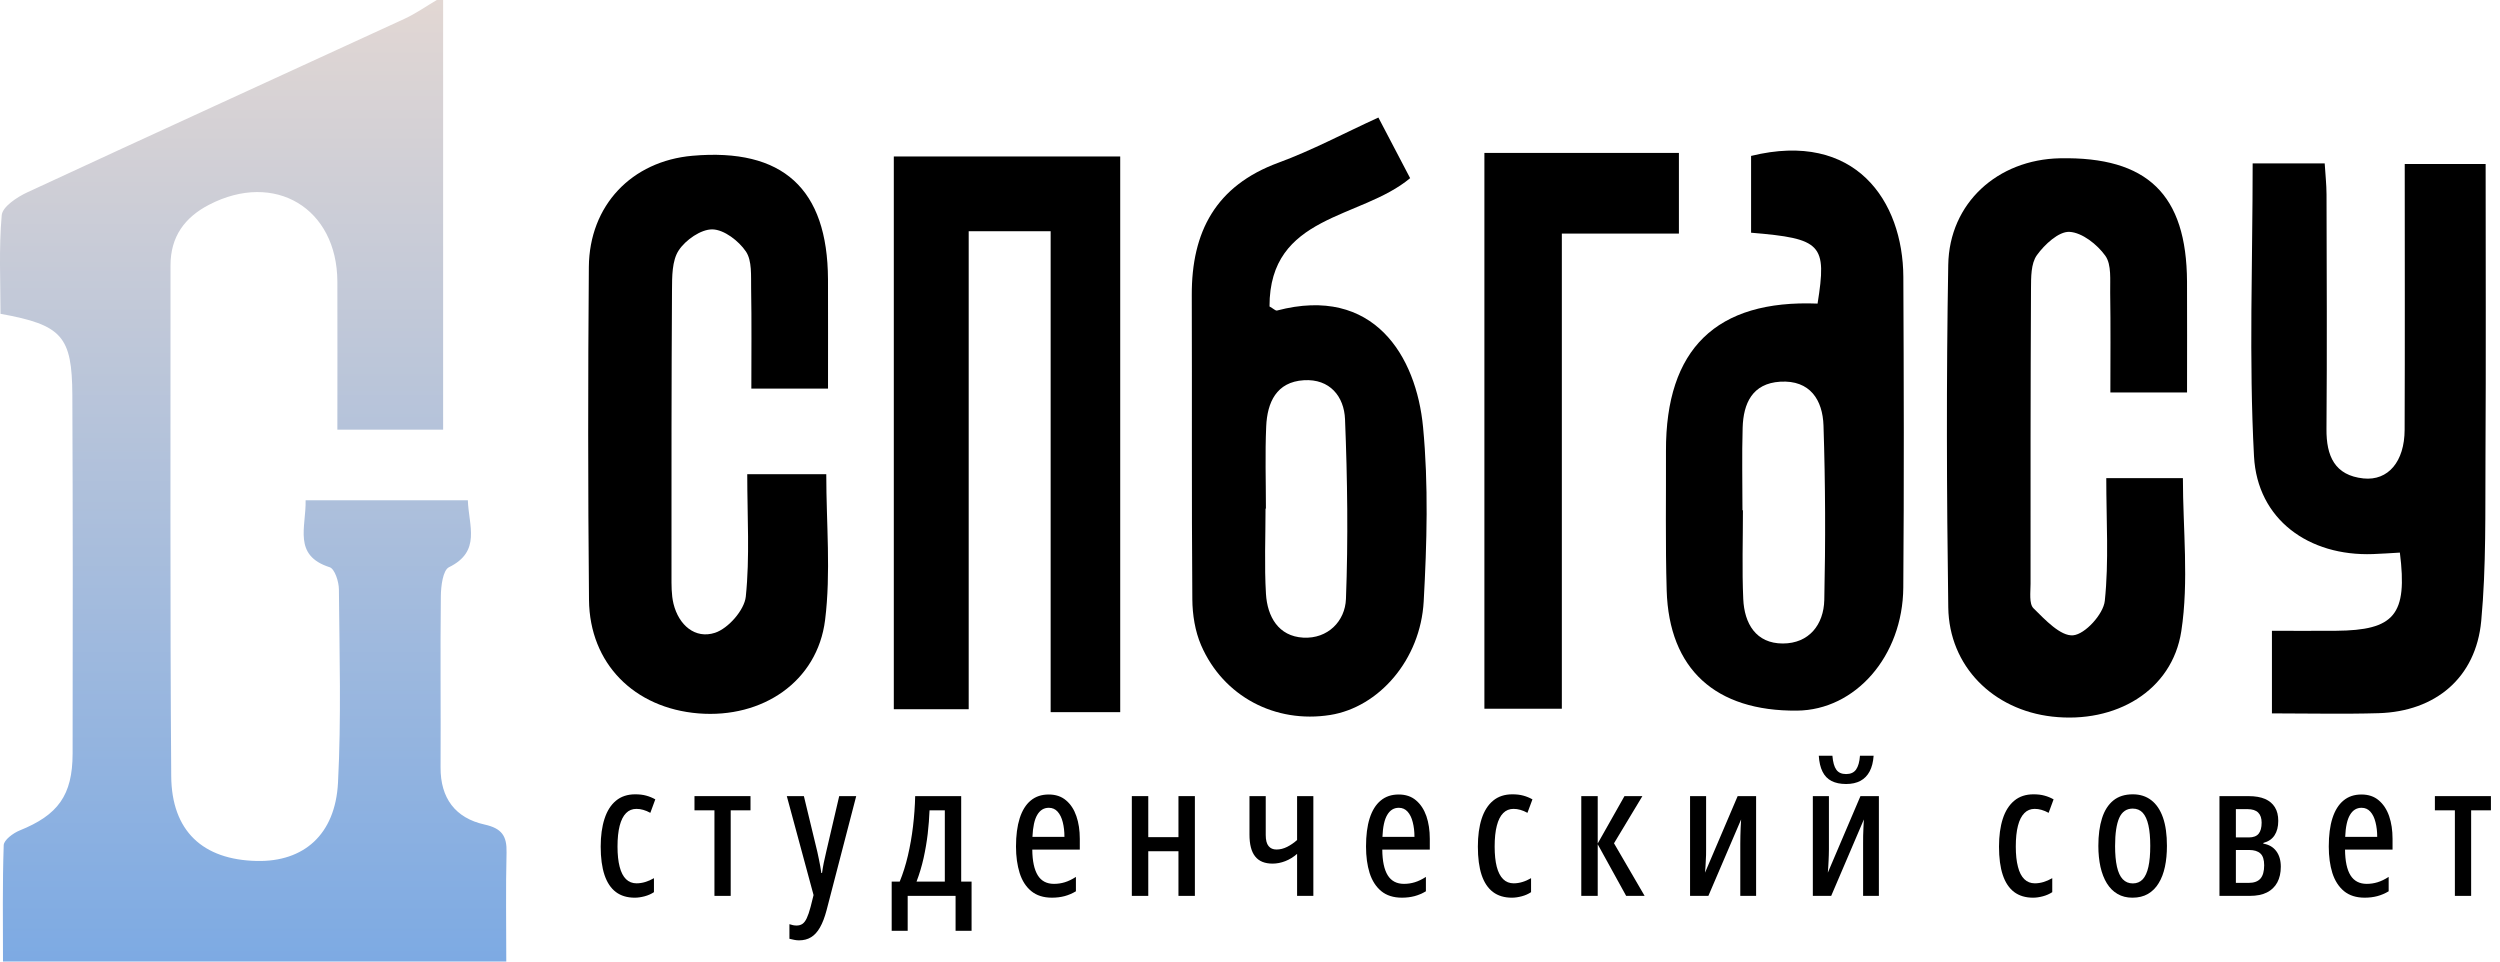 <svg width="208" height="80" viewBox="0 0 208 80" fill="none" xmlns="http://www.w3.org/2000/svg">
<g clip-path="url(#clip0_93_41871)">
<path d="M36.868 0V35.75H28.069C28.069 31.634 28.082 27.532 28.069 23.429C28.047 17.316 22.856 14.206 17.398 17.033C15.353 18.091 14.187 19.705 14.187 22.074C14.198 36.236 14.143 50.4 14.246 64.564C14.277 69.153 16.881 71.538 21.367 71.632C25.267 71.716 27.898 69.448 28.122 65.119C28.399 59.767 28.243 54.393 28.197 49.028C28.192 48.392 27.849 47.33 27.429 47.193C24.343 46.208 25.48 43.847 25.427 41.623H38.925C38.995 43.737 40.053 45.876 37.354 47.193C36.851 47.44 36.688 48.757 36.679 49.584C36.622 54.334 36.684 59.085 36.655 63.836C36.639 66.414 37.887 68.064 40.322 68.603C41.747 68.92 42.181 69.551 42.145 70.926C42.071 73.896 42.123 76.865 42.123 80H0.249C0.249 76.762 0.199 73.537 0.309 70.317C0.324 69.886 1.096 69.314 1.633 69.096C4.823 67.809 6.035 66.177 6.041 62.697C6.059 52.756 6.063 42.816 6.019 32.877C5.995 27.972 5.168 27.037 0.042 26.109C0.042 23.434 -0.103 20.651 0.144 17.901C0.205 17.2 1.417 16.399 2.269 16.003C12.715 11.155 23.195 6.381 33.654 1.564C34.592 1.133 35.447 0.526 36.34 0H36.868Z" fill="url(#paint0_linear_93_41871)"/>
<path d="M74.365 13.019H93.202V59.251H87.414V19.238H80.595V59.007H74.365V13.019Z" fill="black"/>
<path fill-rule="evenodd" clip-rule="evenodd" d="M114.682 9.779C115.608 11.547 116.452 13.158 117.323 14.823C113.219 18.259 105.612 17.814 105.623 25.498C105.96 25.687 106.129 25.868 106.246 25.837C114.299 23.714 117.84 29.629 118.399 35.542C118.855 40.333 118.716 45.208 118.452 50.027C118.186 54.913 114.71 58.842 110.674 59.486C106.107 60.212 101.776 57.946 99.932 53.683C99.429 52.517 99.211 51.143 99.202 49.862C99.136 41.426 99.184 32.99 99.156 24.554C99.136 19.273 101.155 15.45 106.373 13.534C109.156 12.511 111.793 11.099 114.682 9.779ZM105.293 42.313H105.324C105.324 40.034 105.247 37.753 105.348 35.478C105.436 33.488 106.188 31.774 108.485 31.635C110.643 31.503 111.831 32.99 111.906 34.882C112.106 39.862 112.172 44.858 111.983 49.838C111.912 51.688 110.471 53.162 108.434 53.052C106.362 52.94 105.443 51.301 105.328 49.411C105.188 47.051 105.293 44.678 105.293 42.313Z" fill="black"/>
<path d="M123.502 12.723H139.685V19.434H129.945V58.966H123.502V12.723Z" fill="black"/>
<path fill-rule="evenodd" clip-rule="evenodd" d="M151.222 25.259C152.008 20.321 151.581 19.85 145.69 19.362V12.972C154.368 10.84 158.327 16.718 158.358 23.042C158.398 31.656 158.422 40.272 158.354 48.887C158.308 54.606 154.359 59.082 149.511 59.124C142.727 59.186 138.862 55.673 138.668 49.124C138.554 45.259 138.624 41.39 138.609 37.523C138.58 29.025 142.8 24.923 151.222 25.259ZM145.012 42.455H144.973C144.973 40.167 144.92 37.879 144.988 35.594C145.045 33.561 145.791 31.898 148.116 31.757C150.604 31.608 151.649 33.288 151.715 35.409C151.873 40.242 151.889 45.083 151.781 49.918C151.733 51.971 150.514 53.535 148.334 53.539C146.097 53.541 145.129 51.883 145.039 49.839C144.929 47.382 145.012 44.916 145.012 42.455Z" fill="black"/>
<path d="M181.962 32.653H175.583C175.583 29.89 175.612 27.118 175.568 24.349C175.55 23.304 175.693 22.026 175.165 21.282C174.492 20.341 173.234 19.346 172.182 19.291C171.287 19.245 170.106 20.343 169.466 21.234C168.968 21.929 168.986 23.077 168.979 24.027C168.938 32.208 168.938 40.391 168.942 48.572C168.942 49.269 168.806 50.231 169.186 50.609C170.154 51.566 171.448 52.954 172.488 52.857C173.485 52.767 175 51.095 175.119 49.995C175.466 46.7 175.242 43.341 175.242 39.782H181.617C181.617 44.012 182.123 48.35 181.485 52.512C180.722 57.485 176.008 60.217 170.744 59.621C165.821 59.063 162.167 55.431 162.096 50.539C161.962 41.04 161.931 31.535 162.094 22.037C162.18 16.885 166.212 13.271 171.39 13.169C178.669 13.027 181.923 16.179 181.96 23.431C181.975 26.407 181.962 29.384 181.962 32.653Z" fill="black"/>
<path d="M187.421 13.596H193.415C193.47 14.509 193.565 15.347 193.567 16.185C193.582 22.69 193.615 29.194 193.563 35.699C193.545 37.934 194.242 39.555 196.642 39.806C198.706 40.019 200.054 38.391 200.065 35.769C200.094 28.479 200.074 21.187 200.074 13.644H206.805C206.805 21.845 206.838 29.912 206.792 37.98C206.765 42.544 206.86 47.131 206.438 51.665C205.996 56.39 202.63 59.197 197.9 59.337C195.01 59.423 192.115 59.353 189.025 59.353V52.483C190.868 52.483 192.608 52.494 194.348 52.481C199.229 52.443 200.32 51.159 199.669 45.976C198.937 46.016 198.186 46.075 197.434 46.099C192.098 46.293 187.813 43.229 187.533 37.965C187.104 29.918 187.421 21.834 187.421 13.596Z" fill="black"/>
<path d="M52.814 74.688C52.182 74.688 51.657 74.53 51.239 74.215C50.821 73.898 50.506 73.427 50.295 72.798C50.084 72.167 49.978 71.382 49.978 70.438C49.978 69.547 50.084 68.775 50.295 68.124C50.506 67.473 50.823 66.969 51.25 66.617C51.676 66.263 52.211 66.087 52.851 66.087C53.192 66.087 53.498 66.122 53.766 66.197C54.032 66.27 54.285 66.373 54.521 66.507L54.107 67.629C53.907 67.517 53.709 67.435 53.516 67.38C53.324 67.323 53.135 67.299 52.95 67.299C52.609 67.299 52.321 67.413 52.088 67.651C51.855 67.886 51.679 68.234 51.558 68.698C51.439 69.162 51.377 69.741 51.377 70.431C51.377 71.105 51.437 71.668 51.556 72.121C51.672 72.574 51.85 72.915 52.084 73.146C52.319 73.377 52.614 73.493 52.963 73.493C53.199 73.493 53.438 73.456 53.683 73.383C53.925 73.311 54.167 73.203 54.409 73.064V74.228C54.182 74.378 53.925 74.494 53.634 74.571C53.342 74.648 53.069 74.688 52.814 74.688Z" fill="black"/>
<path d="M62.442 67.419H60.794V74.537H59.442V67.419H57.781V66.237H62.442V67.419Z" fill="black"/>
<path d="M65.462 66.237H66.883L68.003 70.876C68.049 71.081 68.091 71.283 68.131 71.481L68.144 71.548C68.179 71.723 68.214 71.896 68.245 72.066C68.28 72.26 68.309 72.449 68.335 72.634H68.394C68.43 72.37 68.476 72.093 68.533 71.805C68.59 71.516 68.661 71.208 68.74 70.876L69.822 66.237H71.237L68.771 75.731C68.615 76.321 68.432 76.798 68.221 77.165C68.012 77.535 67.763 77.805 67.48 77.977C67.198 78.151 66.864 78.237 66.476 78.237C66.347 78.237 66.217 78.223 66.087 78.197C65.957 78.175 65.821 78.144 65.68 78.107V76.892C65.777 76.925 65.874 76.954 65.977 76.974C66.08 76.994 66.179 77.005 66.274 77.005C66.47 77.005 66.635 76.956 66.767 76.864C66.899 76.772 67.02 76.615 67.123 76.391C67.229 76.169 67.334 75.859 67.44 75.46L67.688 74.468L65.462 66.237Z" fill="black"/>
<path fill-rule="evenodd" clip-rule="evenodd" d="M79.971 66.237V73.349H80.835V77.441H79.504V74.537H75.519V77.441H74.188V73.349H74.856C75.127 72.689 75.356 71.966 75.538 71.185C75.721 70.402 75.862 69.592 75.963 68.752C76.062 67.914 76.124 67.076 76.143 66.237H79.971ZM77.338 67.419H78.609V73.349H76.255C76.498 72.718 76.691 72.065 76.843 71.391C76.992 70.716 77.107 70.043 77.186 69.374C77.263 68.701 77.314 68.05 77.338 67.419Z" fill="black"/>
<path fill-rule="evenodd" clip-rule="evenodd" d="M87.254 66.102C87.831 66.102 88.31 66.262 88.693 66.588C89.076 66.909 89.364 67.347 89.553 67.901C89.745 68.456 89.839 69.085 89.839 69.786V70.688H85.886C85.895 71.641 86.049 72.353 86.344 72.829C86.638 73.302 87.087 73.537 87.69 73.537C88 73.537 88.304 73.493 88.594 73.403C88.889 73.312 89.195 73.165 89.516 72.958V74.155C89.217 74.335 88.902 74.469 88.574 74.558C88.244 74.645 87.894 74.687 87.525 74.687C86.817 74.687 86.245 74.505 85.803 74.142C85.36 73.779 85.039 73.277 84.835 72.635C84.635 71.995 84.531 71.26 84.531 70.433C84.531 69.505 84.635 68.719 84.839 68.077C85.046 67.433 85.349 66.942 85.752 66.608C86.157 66.269 86.658 66.102 87.254 66.102ZM86.302 67.793C86.535 67.402 86.854 67.208 87.261 67.208C87.556 67.208 87.802 67.316 87.993 67.529C88.187 67.745 88.33 68.037 88.422 68.407C88.515 68.774 88.561 69.181 88.561 69.628H85.899C85.935 68.796 86.069 68.183 86.302 67.793Z" fill="black"/>
<path d="M95.536 66.237V69.651H98.048V66.237H99.414V74.537H98.048V70.823H95.536V74.537H94.168V66.237H95.536Z" fill="black"/>
<path d="M105.309 66.237V69.477C105.309 69.893 105.386 70.199 105.544 70.392C105.701 70.586 105.918 70.68 106.202 70.68C106.503 70.68 106.8 70.606 107.093 70.458C107.383 70.311 107.658 70.122 107.918 69.891V66.237H109.271V74.537H107.918V71.041C107.616 71.307 107.289 71.508 106.937 71.646C106.589 71.782 106.233 71.853 105.881 71.853C105.228 71.853 104.741 71.655 104.429 71.255C104.11 70.859 103.956 70.249 103.956 69.433V66.237H105.309Z" fill="black"/>
<path fill-rule="evenodd" clip-rule="evenodd" d="M116.372 66.102C116.948 66.102 117.43 66.262 117.811 66.588C118.193 66.909 118.481 67.347 118.675 67.901C118.864 68.456 118.959 69.085 118.959 69.786V70.688H115.006C115.015 71.641 115.164 72.353 115.461 72.829C115.758 73.302 116.209 73.537 116.81 73.537C117.12 73.537 117.421 73.493 117.712 73.403C118.008 73.312 118.314 73.165 118.635 72.958V74.155C118.336 74.335 118.022 74.469 117.692 74.558C117.364 74.645 117.012 74.687 116.642 74.687C115.939 74.687 115.362 74.505 114.92 74.142C114.482 73.779 114.159 73.277 113.952 72.635C113.752 71.995 113.653 71.26 113.653 70.433C113.653 69.505 113.752 68.719 113.957 68.077C114.163 67.433 114.469 66.942 114.872 66.608C115.276 66.269 115.776 66.102 116.372 66.102ZM115.422 67.793C115.655 67.402 115.972 67.208 116.381 67.208C116.678 67.208 116.917 67.316 117.111 67.529C117.305 67.745 117.45 68.037 117.54 68.407C117.635 68.774 117.683 69.181 117.683 69.628H115.019C115.052 68.796 115.186 68.183 115.422 67.793Z" fill="black"/>
<path d="M125.79 74.688C125.158 74.688 124.635 74.53 124.217 74.215C123.797 73.898 123.482 73.427 123.271 72.798C123.062 72.167 122.959 71.382 122.959 70.438C122.959 69.547 123.062 68.775 123.271 68.124C123.482 67.473 123.801 66.969 124.226 66.617C124.65 66.263 125.189 66.087 125.829 66.087C126.168 66.087 126.474 66.122 126.744 66.197C127.01 66.27 127.263 66.373 127.499 66.507L127.083 67.629C126.885 67.517 126.687 67.435 126.494 67.38C126.3 67.323 126.111 67.299 125.926 67.299C125.583 67.299 125.299 67.413 125.064 67.651C124.831 67.886 124.655 68.234 124.536 68.698C124.415 69.162 124.355 69.741 124.355 70.431C124.355 71.105 124.415 71.668 124.531 72.121C124.65 72.574 124.828 72.915 125.064 73.146C125.295 73.377 125.592 73.493 125.939 73.493C126.177 73.493 126.417 73.456 126.659 73.383C126.903 73.311 127.142 73.203 127.384 73.064V74.228C127.16 74.378 126.903 74.494 126.61 74.571C126.318 74.648 126.047 74.688 125.79 74.688Z" fill="black"/>
<path d="M135.156 66.237H136.647L134.285 70.161L136.832 74.537H135.296L132.93 70.245V74.537H131.563V66.237H132.93V70.177L135.156 66.237Z" fill="black"/>
<path d="M141.948 66.237V70.674C141.948 70.835 141.948 70.991 141.944 71.142C141.939 71.296 141.931 71.45 141.922 71.604C141.917 71.761 141.909 71.919 141.898 72.082C141.889 72.245 141.876 72.421 141.858 72.605L144.573 66.237H146.108V74.537H144.792V70.199C144.792 69.974 144.797 69.75 144.801 69.526C144.806 69.303 144.814 69.079 144.823 68.853C144.832 68.628 144.843 68.402 144.861 68.177L142.137 74.537H140.613V66.237H141.948Z" fill="black"/>
<path d="M152.166 66.236V70.673C152.166 70.834 152.161 70.99 152.157 71.144L152.157 71.15C152.152 71.3 152.148 71.452 152.139 71.606C152.131 71.76 152.122 71.918 152.113 72.083C152.1 72.246 152.091 72.42 152.076 72.605L154.79 66.236H156.323V74.538H155.01V70.198C155.01 69.976 155.01 69.749 155.014 69.525C155.017 69.303 155.025 69.078 155.039 68.854C155.047 68.627 155.061 68.403 155.074 68.177L152.355 74.538H150.828V66.236H152.166Z" fill="black"/>
<path d="M155.886 62.877C155.85 63.392 155.74 63.828 155.556 64.177C155.371 64.527 155.116 64.791 154.79 64.965C154.465 65.141 154.064 65.229 153.596 65.229C153.114 65.229 152.711 65.145 152.384 64.978C152.058 64.811 151.807 64.551 151.636 64.204C151.46 63.854 151.356 63.412 151.323 62.877H152.456C152.5 63.412 152.608 63.801 152.784 64.041C152.955 64.283 153.226 64.402 153.596 64.402C153.97 64.402 154.245 64.279 154.425 64.026C154.601 63.775 154.713 63.392 154.75 62.877H155.886Z" fill="black"/>
<path d="M169.153 74.688C168.521 74.688 167.998 74.53 167.576 74.215C167.16 73.898 166.841 73.427 166.632 72.798C166.421 72.167 166.317 71.382 166.317 70.438C166.317 69.547 166.421 68.775 166.632 68.124C166.841 67.473 167.164 66.969 167.589 66.617C168.013 66.263 168.548 66.087 169.188 66.087C169.531 66.087 169.837 66.122 170.103 66.197C170.374 66.27 170.622 66.373 170.858 66.507L170.446 67.629C170.244 67.517 170.046 67.435 169.852 67.38C169.659 67.323 169.472 67.299 169.287 67.299C168.946 67.299 168.658 67.413 168.427 67.651C168.194 67.886 168.013 68.234 167.895 68.698C167.774 69.162 167.714 69.741 167.714 70.431C167.714 71.105 167.774 71.668 167.895 72.121C168.009 72.574 168.187 72.915 168.422 73.146C168.658 73.377 168.95 73.493 169.302 73.493C169.54 73.493 169.775 73.456 170.022 73.383C170.261 73.311 170.506 73.203 170.748 73.064V74.228C170.519 74.378 170.261 74.494 169.969 74.571C169.681 74.648 169.406 74.688 169.153 74.688Z" fill="black"/>
<path fill-rule="evenodd" clip-rule="evenodd" d="M180.289 70.379C180.289 71.01 180.234 71.591 180.122 72.117C180.01 72.642 179.838 73.098 179.601 73.48C179.37 73.865 179.073 74.162 178.712 74.373C178.351 74.582 177.922 74.688 177.419 74.688C176.946 74.688 176.534 74.585 176.178 74.376C175.821 74.169 175.529 73.874 175.291 73.493C175.056 73.111 174.88 72.655 174.759 72.127C174.645 71.6 174.583 71.017 174.583 70.379C174.583 69.483 174.686 68.713 174.889 68.076C175.091 67.436 175.404 66.947 175.826 66.602C176.246 66.259 176.787 66.087 177.449 66.087C178.05 66.087 178.562 66.25 178.987 66.578C179.409 66.901 179.735 67.383 179.959 68.021C180.181 68.656 180.289 69.442 180.289 70.379ZM176.129 72.106C176.026 71.641 175.975 71.069 175.975 70.388C175.975 69.345 176.092 68.566 176.319 68.051C176.552 67.532 176.926 67.275 177.441 67.275C177.784 67.275 178.059 67.391 178.274 67.62C178.485 67.851 178.644 68.197 178.747 68.659C178.851 69.12 178.901 69.695 178.901 70.379C178.901 71.076 178.851 71.657 178.747 72.121C178.644 72.585 178.485 72.93 178.274 73.159C178.059 73.386 177.784 73.5 177.449 73.5C177.111 73.5 176.831 73.383 176.611 73.15C176.391 72.917 176.233 72.57 176.129 72.106Z" fill="black"/>
<path fill-rule="evenodd" clip-rule="evenodd" d="M189.551 68.297C189.551 68.783 189.448 69.183 189.243 69.496C189.041 69.81 188.727 70.021 188.311 70.131V70.193C188.775 70.268 189.131 70.474 189.384 70.813C189.637 71.15 189.763 71.581 189.763 72.111C189.763 72.621 189.664 73.057 189.47 73.42C189.272 73.783 188.988 74.06 188.61 74.251C188.234 74.443 187.756 74.537 187.184 74.537H184.659V66.238H187.085C187.631 66.238 188.086 66.317 188.452 66.473C188.812 66.631 189.087 66.862 189.272 67.166C189.461 67.467 189.551 67.846 189.551 68.297ZM188.064 71.009C188.276 71.203 188.379 71.528 188.379 71.99C188.379 72.492 188.276 72.861 188.069 73.099C187.86 73.336 187.536 73.455 187.103 73.455H186.025V70.719H187.134C187.541 70.719 187.855 70.815 188.064 71.009ZM187.88 67.606C188.073 67.797 188.168 68.075 188.168 68.442C188.168 68.851 188.086 69.159 187.919 69.366C187.752 69.57 187.477 69.674 187.103 69.674H186.025V67.32H186.986C187.391 67.32 187.688 67.415 187.88 67.606Z" fill="black"/>
<path fill-rule="evenodd" clip-rule="evenodd" d="M196.473 66.102C197.049 66.102 197.531 66.262 197.912 66.588C198.294 66.909 198.583 67.347 198.776 67.901C198.965 68.456 199.06 69.085 199.06 69.786V70.688H195.107C195.116 71.641 195.265 72.353 195.562 72.829C195.859 73.302 196.31 73.537 196.911 73.537C197.221 73.537 197.522 73.493 197.813 73.403C198.11 73.312 198.415 73.165 198.737 72.958V74.155C198.437 74.335 198.123 74.469 197.793 74.558C197.465 74.645 197.113 74.687 196.744 74.687C196.04 74.687 195.463 74.505 195.021 74.142C194.584 73.779 194.26 73.277 194.053 72.635C193.853 71.995 193.754 71.26 193.754 70.433C193.754 69.505 193.853 68.719 194.058 68.077C194.265 67.433 194.57 66.942 194.973 66.608C195.378 66.269 195.877 66.102 196.473 66.102ZM195.523 67.793C195.756 67.402 196.073 67.208 196.482 67.208C196.779 67.208 197.019 67.316 197.212 67.529C197.406 67.745 197.551 68.037 197.641 68.407C197.736 68.774 197.784 69.181 197.784 69.628H195.12C195.153 68.796 195.287 68.183 195.523 67.793Z" fill="black"/>
<path d="M207.244 67.419H205.599V74.537H204.246V67.419H202.583V66.237H207.244V67.419Z" fill="black"/>
<path d="M68.891 32.334H62.512C62.512 29.533 62.542 26.759 62.494 23.99C62.474 22.947 62.58 21.698 62.061 20.926C61.465 20.044 60.244 19.104 59.278 19.085C58.323 19.065 57.039 19.962 56.469 20.831C55.904 21.689 55.919 23.013 55.91 24.135C55.864 31.733 55.866 39.328 55.868 46.923L55.868 47.875C55.868 48.662 55.853 49.476 56.035 50.231C56.473 52.017 57.839 53.185 59.489 52.648C60.591 52.287 61.933 50.759 62.05 49.639C62.391 46.346 62.171 42.996 62.171 39.452H68.746C68.746 43.587 69.139 47.642 68.647 51.588C68.004 56.713 63.433 59.784 58.112 59.355C52.762 58.92 49.056 55.204 49.005 49.918C48.915 40.686 48.919 31.454 48.992 22.221C49.032 17.081 52.56 13.405 57.608 12.96C65.129 12.301 68.856 15.693 68.889 23.24C68.9 26.207 68.891 29.177 68.891 32.334Z" fill="black"/>
</g>
<defs>
<linearGradient id="paint0_linear_93_41871" x1="21.074" y1="0" x2="21.074" y2="80" gradientUnits="userSpaceOnUse">
<stop stop-color="#E2D7D3"/>
<stop offset="1" stop-color="#7DAAE3"/>
</linearGradient>
<clipPath id="clip0_93_41871">
<rect width="208" height="80" fill="white"/>
</clipPath>
</defs>
</svg>
